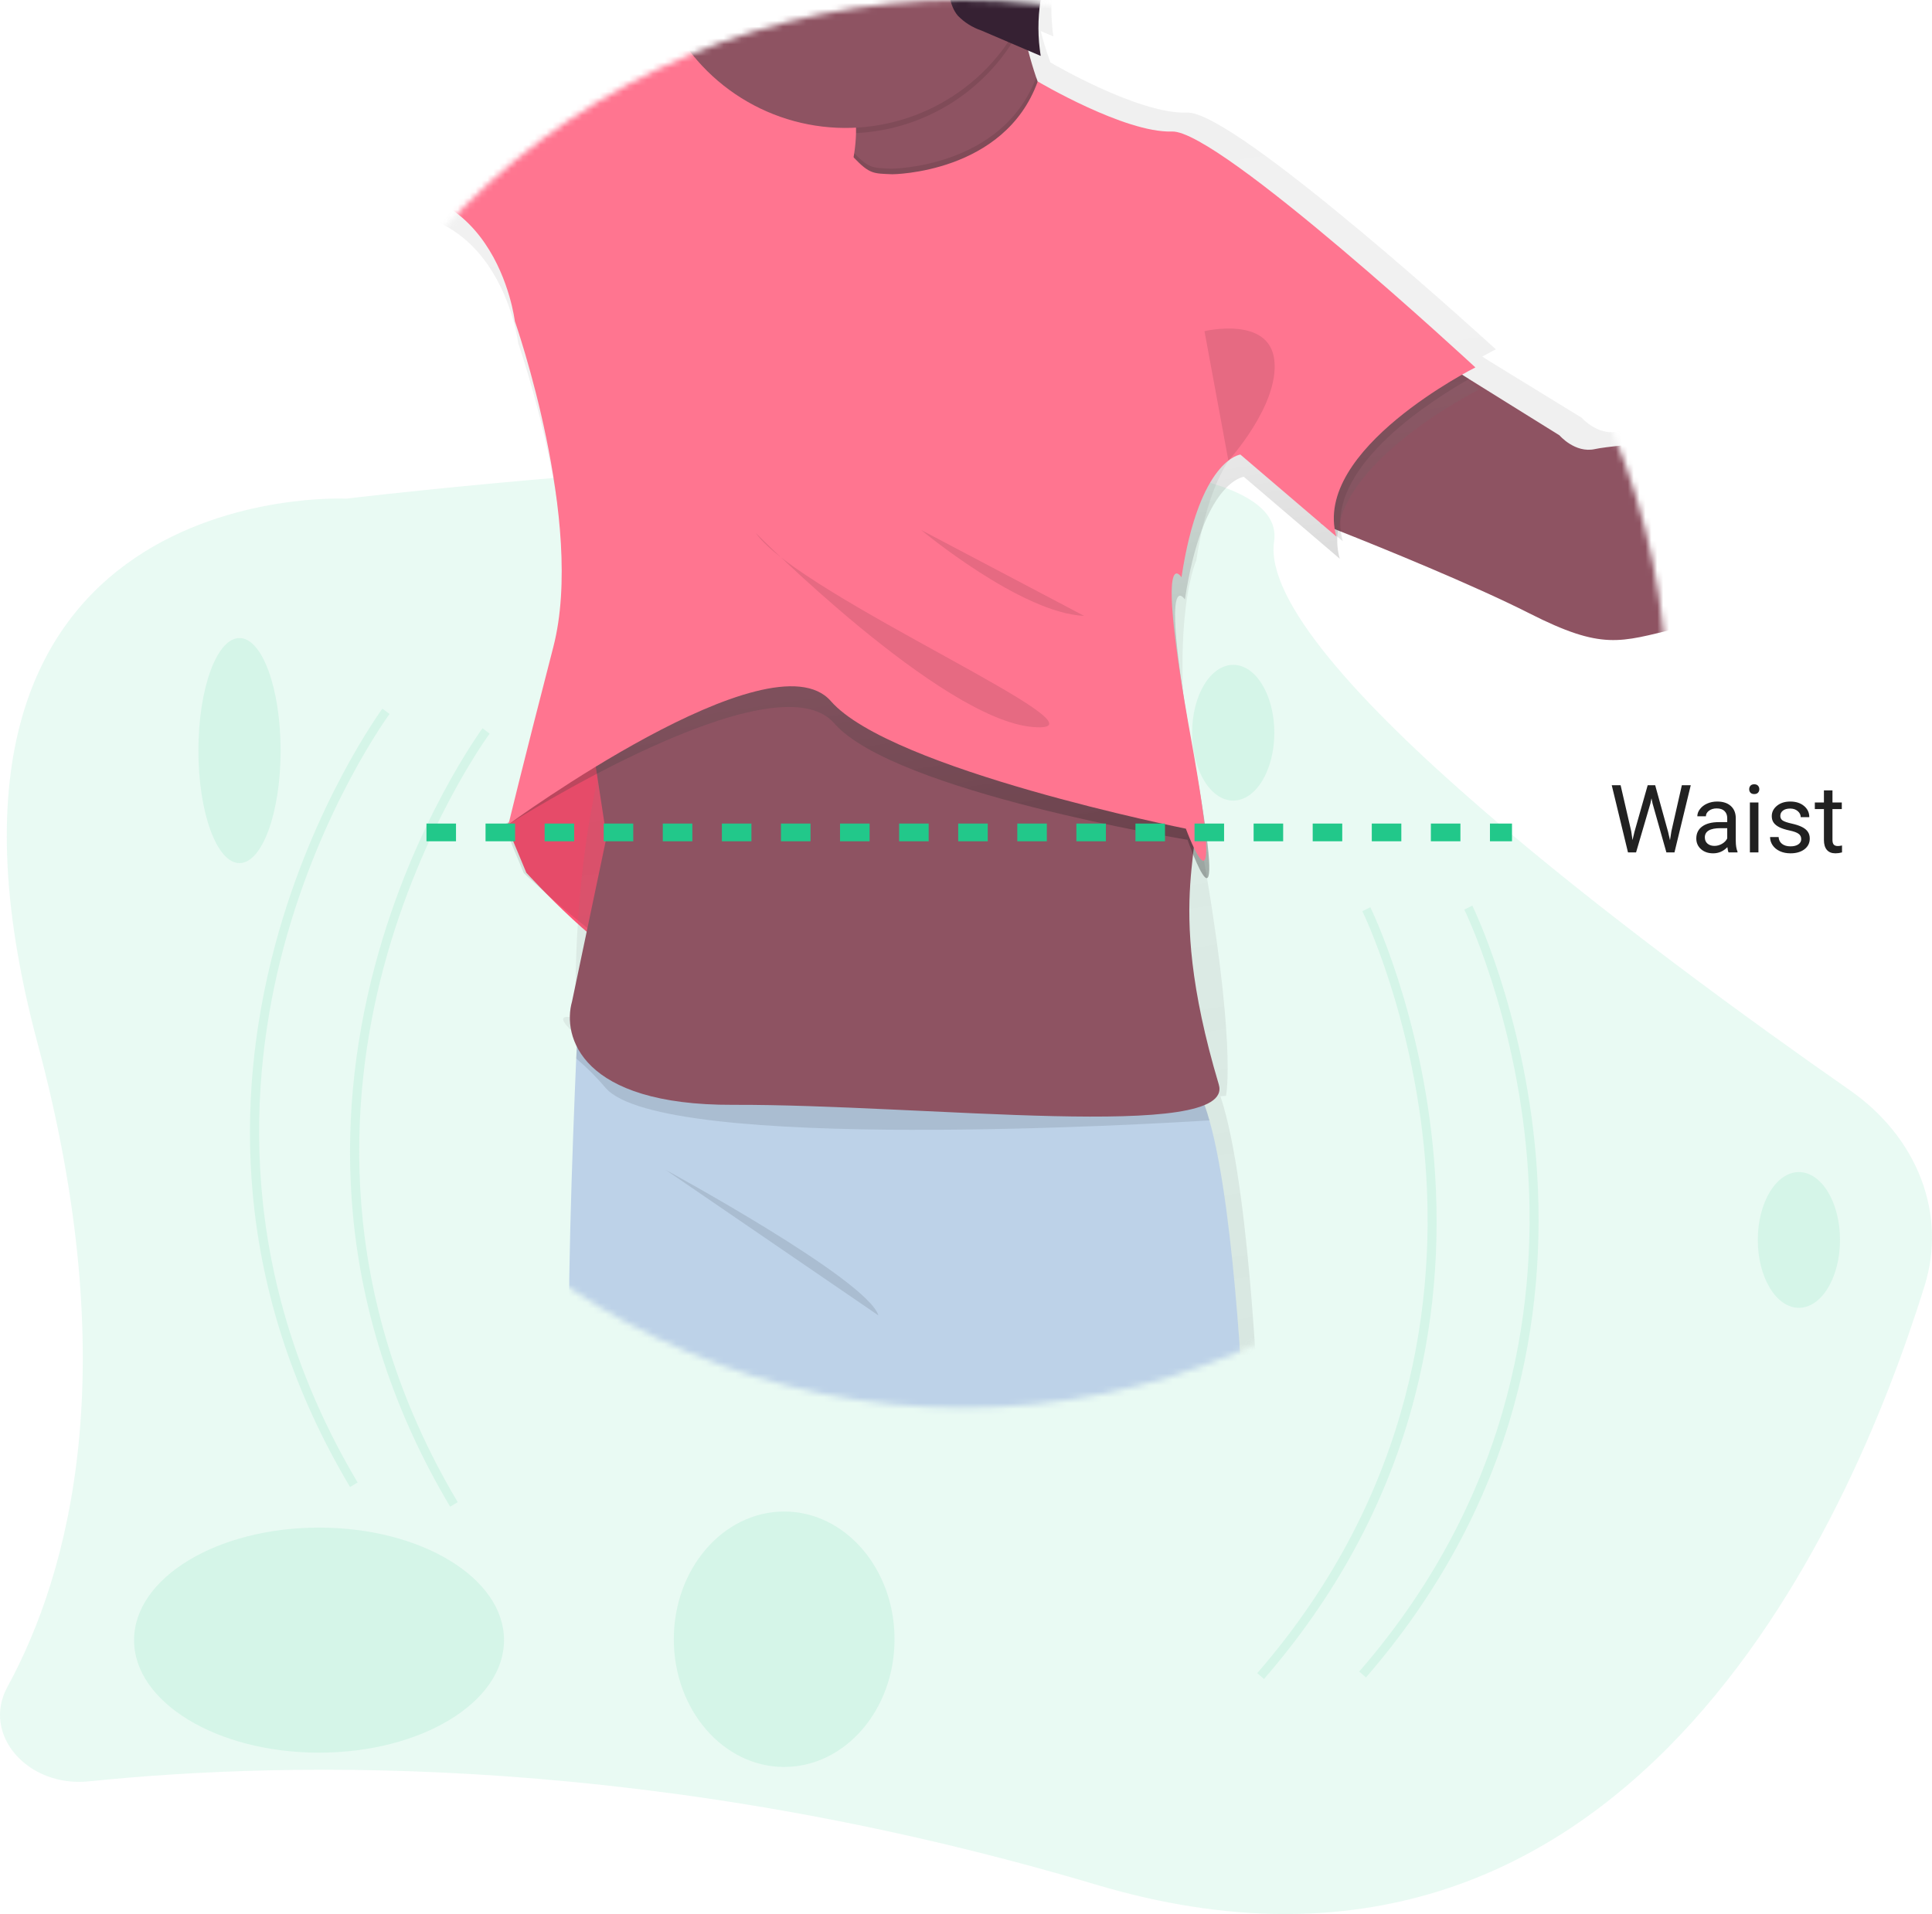 <svg width="327" height="324" viewBox="0 0 327 324" fill="none" xmlns="http://www.w3.org/2000/svg">
<path opacity="0.1" d="M58.597 84.409C58.597 84.409 -19.392 80.478 6.366 176.63C21.086 231.588 11.857 266.094 1.242 285.579C-3.135 293.612 4.672 302.605 15.06 301.537C49.764 297.972 111.381 296.972 185.588 319.044C274.742 345.556 312.888 259.016 325.748 217.649C329.532 205.479 324.577 192.553 313.097 184.549C279.861 161.355 212.68 111.736 215.648 91.665C219.584 65.057 58.597 84.409 58.597 84.409Z" fill="#22C88A"/>
<path opacity="0.1" d="M59.248 251.714C49.87 235.96 44.328 219.227 42.767 201.984C41.518 188.19 42.797 174.042 46.576 159.931C53.004 135.917 64.62 120.109 64.726 119.952L65.936 120.859C65.821 121.013 54.356 136.633 48.006 160.384C42.159 182.266 39.585 215.741 60.533 250.949L59.248 251.714Z" fill="#22C88A"/>
<path opacity="0.1" d="M76.188 255.04C66.81 239.286 61.268 222.553 59.707 205.31C58.458 191.516 59.737 177.368 63.516 163.257C69.944 139.243 81.56 123.435 81.666 123.278L82.876 124.185C82.761 124.339 71.296 139.959 64.946 163.71C59.099 185.592 56.525 219.067 77.473 254.275L76.188 255.04Z" fill="#22C88A"/>
<path opacity="0.1" d="M231.197 283.943C243.218 270.103 251.646 254.613 256.247 237.926C259.929 224.573 261.178 210.41 259.968 195.867C257.905 171.094 249.283 153.475 249.196 153.3L247.84 153.971C247.925 154.143 256.438 171.547 258.464 196.048C260.334 218.62 256.922 252.019 230.053 282.951L231.197 283.943Z" fill="#22C88A"/>
<path opacity="0.1" d="M213.936 284.212C225.957 270.373 234.385 254.882 238.986 238.195C242.668 224.842 243.917 210.68 242.707 196.136C240.644 171.363 232.023 153.744 231.935 153.569L230.58 154.24C230.664 154.412 239.177 171.817 241.204 196.317C243.073 218.889 239.661 252.288 212.792 283.22L213.936 284.212Z" fill="#22C88A"/>
<path opacity="0.1" d="M40.538 146.103C44.38 146.103 47.495 137.575 47.495 127.054C47.495 116.534 44.38 108.005 40.538 108.005C36.695 108.005 33.58 116.534 33.58 127.054C33.58 137.575 36.695 146.103 40.538 146.103Z" fill="#22C88A"/>
<path opacity="0.1" d="M208.73 135.521C212.573 135.521 215.688 130.376 215.688 124.031C215.688 117.685 212.573 112.541 208.73 112.541C204.887 112.541 201.772 117.685 201.772 124.031C201.772 130.376 204.887 135.521 208.73 135.521Z" fill="#22C88A"/>
<path opacity="0.1" d="M304.472 221.38C308.315 221.38 311.43 216.236 311.43 209.89C311.43 203.545 308.315 198.401 304.472 198.401C300.63 198.401 297.515 203.545 297.515 209.89C297.515 216.236 300.63 221.38 304.472 221.38Z" fill="#22C88A"/>
<path opacity="0.1" d="M53.999 296.681C71.291 296.681 85.308 288.153 85.308 277.632C85.308 267.112 71.291 258.583 53.999 258.583C36.708 258.583 22.69 267.112 22.69 277.632C22.69 288.153 36.708 296.681 53.999 296.681Z" fill="#22C88A"/>
<path opacity="0.1" d="M132.725 299.1C143.042 299.1 151.405 289.421 151.405 277.481C151.405 265.541 143.042 255.862 132.725 255.862C122.409 255.862 114.045 265.541 114.045 277.481C114.045 289.421 122.409 299.1 132.725 299.1Z" fill="#22C88A"/>
<mask id="mask0" mask-type="alpha" maskUnits="userSpaceOnUse" x="43" y="0" width="240" height="239">
<ellipse cx="162.953" cy="119.153" rx="119.207" ry="119.153" fill="#C4C4C4"/>
</mask>
<g mask="url(#mask0)">
<path d="M85.693 139.592L89.082 147.729C89.082 147.729 103.177 163.23 108.94 163.639C114.702 164.048 108.01 123.544 108.01 123.544L85.693 139.592Z" fill="#FF5374"/>
<path opacity="0.1" d="M85.267 139.658L88.656 147.794C88.656 147.794 104.632 163.007 110.394 163.416C116.157 163.825 109.464 123.322 109.464 123.322L85.267 139.658Z" fill="black"/>
<path d="M305.642 65.018C304.397 65.548 303.295 66.365 302.427 67.403C301.558 68.441 300.948 69.67 300.647 70.99L299.683 70.983L296.089 70.956C296.089 70.956 277.272 72.268 273.837 73.035C270.403 73.801 267.707 70.711 267.707 70.711L252.102 61.136L250.886 60.36C252.295 59.567 253.181 59.133 253.181 59.133C253.181 59.133 209.054 18.727 200.924 19.058C192.794 19.388 177.933 10.653 177.786 10.57L177.532 9.858C177.003 8.351 176.547 6.813 176.145 5.258L178.295 6.161C178.211 5.615 178.128 5.07 178.101 4.516C177.523 -1.216 178.603 -6.994 181.211 -12.13C184.256 -18.082 189.328 -23.171 190.668 -29.7C191.172 -32.496 191.154 -35.362 190.615 -38.152C189.9 -43.217 187.804 -47.987 184.558 -51.94C182.91 -53.913 180.862 -55.513 178.55 -56.636C176.238 -57.758 173.714 -58.378 171.145 -58.453C169.797 -58.458 168.448 -58.281 167.104 -58.383C159.105 -59.016 154.68 -68.935 146.786 -70.325C143.106 -70.974 139.332 -69.598 136.181 -67.614C133.029 -65.63 130.296 -63.055 127.244 -60.923C124.192 -58.791 120.632 -57.023 117.985 -54.26C117.71 -53.977 117.424 -53.645 117.168 -53.307L116.663 -52.643C115.618 -51.196 114.756 -49.626 114.097 -47.967L113.992 -47.71C113.923 -47.536 113.864 -47.354 113.805 -47.171C113.746 -46.989 113.704 -46.886 113.668 -46.746C113.632 -46.606 113.564 -46.422 113.521 -46.262L113.393 -45.78L113.29 -45.322C113.258 -45.153 113.216 -44.983 113.195 -44.806C113.174 -44.63 113.143 -44.519 113.127 -44.373L113.062 -43.853L113.039 -43.435C113.065 -43.266 113.027 -43.077 113.025 -42.904C113.022 -42.73 113.063 -42.65 113.082 -42.527C113.101 -42.405 113.137 -42.17 113.164 -41.991C113.192 -41.813 113.2 -41.756 113.217 -41.643C113.235 -41.531 113.275 -41.267 113.305 -41.07C113.336 -40.872 113.334 -40.882 113.348 -40.788C113.427 -40.517 113.526 -40.252 113.643 -39.995C114.416 -38.343 116.436 -36.843 118.007 -35.505C117.878 -35.341 117.748 -35.186 117.621 -35.012C114.915 -31.467 112.951 -27.413 111.849 -23.091C110.746 -18.77 110.526 -14.27 111.202 -9.862C111.503 -7.903 111.982 -5.976 112.632 -4.104C110.725 -5.133 108.717 -5.964 106.641 -6.584C99.804 -8.662 92.593 -9.202 85.523 -8.163C73.983 -6.531 57.136 -8.379 57.136 -8.379C57.67 -7.653 58.114 -6.864 58.458 -6.031C57.69 -6.327 56.862 -6.643 55.956 -6.967C48.654 -9.556 40.965 -10.885 33.218 -10.896C33.218 -10.896 28.524 -9.494 26.342 -19.468C25.641 -22.582 24.596 -25.608 23.228 -28.491C19.065 -37.281 15.712 -46.432 13.21 -55.831L9.338 -70.369C9.338 -70.369 10.676 -110.035 3.805 -125.807C4.417 -131.175 2.904 -135.775 -2.233 -138.463C-22.502 -149.085 -32.887 -94.078 -32.887 -94.078L-38.699 -86.402C-40.625 -87.275 -42.716 -87.727 -44.831 -87.725C-44.831 -87.725 -47.932 -83.4 -48.918 -72.739C-49.438 -67.087 -57.3 -56.576 -64.548 -47.969C-69.695 -41.858 -74.604 -35.572 -79.5 -29.269C-83.116 -24.596 -91.667 -17.397 -111.746 -10.992C-114.893 -9.991 -117.754 -9.062 -120.367 -8.21C-120.054 -10.744 -120.09 -13.31 -120.475 -15.835C-121.48 -22.185 -124.615 -28.004 -129.364 -32.337C-134.113 -36.669 -140.194 -39.258 -146.609 -39.678C-146.616 -40.35 -146.718 -41.019 -146.913 -41.662C-147.477 -43.025 -148.393 -44.214 -149.567 -45.106C-154.724 -49.803 -160.269 -54.593 -167.11 -56.145C-169.928 -56.772 -172.848 -56.794 -175.676 -56.21L-177.105 -55.991C-177.397 -55.946 -177.679 -55.903 -177.971 -55.858C-180.987 -55.224 -183.833 -53.954 -186.319 -52.133C-188.805 -50.312 -190.874 -47.981 -192.388 -45.297C-194.228 -41.849 -195.058 -37.968 -196.547 -34.362C-199.316 -27.681 -204.294 -22.097 -209.902 -17.427C-213.273 -14.611 -216.879 -12.076 -219.996 -8.99C-231.305 2.202 -234.557 20.188 -229.021 34.971C-226.584 41.46 -222.592 47.606 -222.351 54.528C-222.173 59.9 -224.287 65.074 -226.498 69.994C-228.71 74.914 -231.079 79.935 -231.432 85.293C-231.786 90.65 -229.648 96.569 -224.823 99.045C-223.048 99.948 -220.999 100.384 -219.422 101.568C-218.351 102.501 -217.409 103.574 -216.623 104.758C-213.678 108.572 -209.99 111.749 -205.78 114.096C-201.571 116.443 -196.93 117.911 -192.136 118.41C-190.618 118.56 -189.085 118.494 -187.585 118.214L-187.425 118.19L-187.134 118.145C-183.649 117.833 -180.254 116.37 -179.565 113.136C-179.496 112.415 -179.337 111.705 -179.09 111.023C-178.837 110.504 -178.404 110.096 -177.871 109.874C-176.719 109.958 -175.584 110.199 -174.498 110.59C-169.298 112.351 -163.797 113.05 -158.322 112.646C-157.407 112.58 -156.497 112.457 -155.597 112.277C-153.687 112.165 -151.831 111.604 -150.179 110.639C-148.619 109.522 -147.349 108.047 -146.477 106.338C-146.28 105.99 -146.105 105.626 -145.916 105.289C-146.008 112.99 -147.231 120.636 -149.544 127.982C-149.544 127.982 -153.747 138.25 -151.891 147.668C-151.58 151.155 -150.32 154.49 -148.249 157.312C-148.249 157.312 -148.153 156.874 -147.923 156.175C-145.891 158.636 -139.261 166.485 -135.316 168.99C-133.777 177.907 -132.1 189.113 -132.866 191.589C-134.144 195.817 -135.795 224.761 -107.307 239.967L-99.434 251.976L-123.443 257.413C-125.949 257.451 -158.342 258.041 -157.55 264.281C-156.721 270.766 -142.132 332.922 -126.327 326.142C-111.596 319.825 -119.465 302.252 -120.604 299.905L-120.082 299.671L-120.709 299.594L-110.218 286.082C-110.203 284.63 -110.764 283.232 -111.776 282.191L-111.664 282.107L-81.819 278.894L-72.532 292.968C-72.532 292.968 -57.958 309.14 -65.224 325.738C-72.49 342.337 -78.78 367.516 -78.181 382.111C-77.691 394.048 -84.616 406.908 -87.147 411.184C-92.417 413.916 -112.455 425.55 -102.005 436.914C-90.041 449.924 -54.179 472.682 -41.535 469.774C-28.891 466.866 -35.44 458.35 -35.44 458.35L-47.719 449.624C-47.719 449.624 -52.981 427.83 -53.208 421.253C-53.309 417.832 -56.152 415.794 -58.952 415.173C-59.047 407.825 -58.586 393.799 -54.266 385.428C-48.22 373.684 -30.73 323.402 -30.73 323.402C-30.73 323.402 -23.969 315.264 -28.889 294.881C-30.87 286.657 -32.385 279.401 -33.497 273.652L-5.45 270.638C-5.45 270.638 23.969 263.064 -1.227 234.159C-26.423 205.254 -74.364 180.485 -74.364 180.485L-77.783 160.73C-75.752 160.919 -74.567 160.988 -74.567 160.988C-74.567 160.988 -74.846 160.299 -75.324 159.063L-74.857 159.098C-74.857 159.098 -85.223 133.071 -90.425 111.914L-88.543 112.454C-66.723 131.067 -57.001 111.022 -57.001 111.022C-57.001 111.022 -26.276 49.994 -29.728 53.102C-30.095 53.359 -30.509 53.541 -30.948 53.636C-31.386 53.731 -31.839 53.738 -32.28 53.656L-30.835 44.233C-30.835 44.233 -21.981 24.803 -40.279 17.44C-55.213 11.43 -50.965 36.786 -48.902 46.297L-49.667 45.827C-49.667 45.827 -59.744 67.582 -65.094 79.662C-70.443 91.742 -77.458 85.405 -77.458 85.405L-87.879 76.75C-87.033 72.514 -86.966 68.159 -87.68 63.899C-87.942 60.891 -88.834 57.971 -90.298 55.33C-91.762 52.689 -93.766 50.385 -96.178 48.569C-104.017 42.695 -107.026 36.303 -108.022 31.181C-108.364 28.501 -108.162 25.779 -107.428 23.178L-64.987 -8.344C-64.987 -8.344 -55.221 -9.685 -45.211 -31.872C-38.697 -46.08 -31.241 -59.835 -22.891 -73.047C-22.891 -73.047 -23.224 -73.401 -23.794 -73.978C-23.409 -74.604 -23.182 -74.947 -23.182 -74.947C-23.182 -74.947 -23.838 -75.646 -24.934 -76.71L-19.072 -86.01C-18.729 -82.265 -18.188 -78.54 -17.451 -74.853L-11.856 -62.956L0.834 6.102C0.834 6.102 -0.396 13.028 15.014 17.493C28.047 21.272 48.765 27.725 54.814 29.638C54.685 30.177 54.604 30.469 54.604 30.469L56.261 30.1L56.523 30.175C84.246 23.351 87.583 51.56 87.583 51.56C87.583 51.56 107.608 106.917 102.065 128.102C96.521 149.288 97.469 172.387 97.469 172.387C97.469 172.387 92.328 170.806 97.954 175.556C97.933 176.05 97.909 176.583 97.878 177.137C97.239 191.316 96.001 221.457 96.756 233.488C97.241 244.483 96.793 255.498 95.416 266.417L100.634 319.353L118.739 317.476L118.83 319.388C118.877 320.356 118.689 321.321 118.28 322.2C117.872 323.08 117.255 323.846 116.484 324.434C110.845 328.714 98.098 342.648 104.796 378.601L105.065 384.508C105.577 394.503 104.052 404.498 100.583 413.886C100.282 414.683 100.023 415.444 99.817 416.169C99.805 415.781 99.923 415.401 100.151 415.087C100.151 415.087 91.11 418.455 96.891 443.393C102.673 468.33 106.226 472.301 110.11 472.023C113.995 471.746 133.429 473.458 130.999 464.311C128.569 455.164 124.531 434.637 125.29 431.297C126.049 427.956 129.844 418.674 124.697 417.364C125.212 411.362 124.982 405.32 124.012 399.375C124.012 399.375 131.147 383.114 137.026 376.564C142.904 370.014 145.09 360.084 145.678 347.645C145.726 346.829 163.368 330.73 158.816 320.301C158.02 318.498 157.399 316.89 156.886 315.428C156.662 314.779 156.462 314.165 156.278 313.596L156.626 313.543L156.953 288.959L160.527 312.301L162.944 312.248L163.147 314.142L165.568 336.678C166.053 341.066 165.755 345.504 164.688 349.787C161.989 360.451 157.597 383.944 163.415 407.731L166.48 429.263C165.823 429.499 156.415 433.297 161.998 457.38C167.74 482.315 171.323 486.29 175.207 486.013C179.092 485.735 198.527 487.447 196.106 478.299C193.685 469.151 189.637 448.625 190.396 445.284C191.155 441.944 192.118 433.269 186.97 431.959C186.563 429.129 186.827 426.244 187.74 423.535C189.298 419.629 193.725 401.521 197.014 387.61C200.397 373.523 201.245 358.945 199.518 344.561C199.494 344.401 199.469 344.241 199.445 344.081C198.848 339.23 199.155 334.311 200.351 329.572C201.754 324.261 202.675 318.833 203.105 313.357C203.14 312.706 203.15 312.079 203.146 311.425L207.829 311.334L213.115 241.13C213.115 241.13 211.776 203.722 207.138 187.444C206.948 186.771 206.757 186.155 206.551 185.561L207.504 185.502C207.504 185.502 209.448 176.821 203.128 141.956C196.808 107.09 202.468 94.896 202.468 94.896C204.51 81.705 208.247 76.821 210.589 75.019C211.183 74.498 211.899 74.137 212.671 73.968L226.607 85.723L229.172 87.891C229.169 87.84 229.161 87.79 229.149 87.74L230.258 88.697C230.101 88.149 229.989 87.59 229.925 87.025C236.817 89.733 252.757 96.089 262.429 100.922C275.039 107.221 278.017 105.802 287.839 103.442C293.8 102.019 301.444 97.384 306.523 93.969L306.986 93.658C308.579 94.218 310.226 94.611 311.901 94.83C311.901 94.83 330.047 105.979 327.796 80.904C325.545 55.83 305.642 65.018 305.642 65.018ZM-66.684 418.042C-68.394 417.805 -70.073 417.381 -71.69 416.777L-66.684 418.042ZM-132.993 153.042L-132.397 156.56L-132.624 156.71C-132.739 155.457 -132.87 154.226 -132.993 153.042ZM166.427 429.358L166.638 430.731C166.435 430.572 166.301 430.341 166.262 430.086C166.223 429.831 166.282 429.571 166.427 429.358Z" fill="url(#paint0_linear)"/>
<path d="M154.433 8.284L127.16 12.459L131.552 41.142L158.824 36.967L154.433 8.284Z" fill="#FF7590"/>
<path d="M210.67 243.016L205.632 312.768L159.245 313.614L155.693 290.413L155.412 314.855L100.458 320.535L95.289 267.909C96.617 257.046 97.032 246.091 96.53 235.159C95.787 223.203 96.92 193.26 97.527 179.183C97.778 174.534 97.87 171.613 97.87 171.613C97.87 171.613 194.267 176.739 201.459 182.856C202.687 183.9 203.766 186.353 204.709 189.683C209.281 205.846 210.67 243.016 210.67 243.016Z" fill="#BDD2E8"/>
<path opacity="0.1" d="M102.253 264.11C102.253 264.11 136.072 239.201 145.657 241.901L102.253 264.11Z" fill="black"/>
<path opacity="0.1" d="M112.666 198.03C112.666 198.03 146.782 216.551 148.681 222.67L112.666 198.03Z" fill="black"/>
<path d="M307.501 93.126C307.501 93.126 305.334 94.815 302.108 97.003C297.129 100.383 289.642 104.975 283.794 106.381C274.159 108.703 271.246 110.111 258.859 103.827C249.353 99.007 233.703 92.654 226.9 89.961L223.936 88.769L223.639 88.651L223.621 88.538L226.623 73.507L243.468 60.947L248.618 64.153L263.947 73.692C263.947 73.692 266.585 76.773 269.962 76.015C273.34 75.257 291.789 73.992 291.789 73.992L295.318 74.029L302.753 74.123L307.501 93.126Z" fill="#8E5362"/>
<path d="M76.844 20.644L56.905 32.86L56.597 33.051L56.345 32.974L54.917 32.51C48.985 30.607 28.607 24.112 15.838 20.36C0.723 15.937 1.907 9.018 1.907 9.018L-10.683 -59.633L-16.191 -71.465C-16.191 -71.465 -25.167 -113.056 -6.361 -126.705C12.444 -140.354 10.162 -67.001 10.162 -67.001L14.011 -52.422C16.483 -43.097 19.791 -34.013 23.893 -25.282C25.236 -22.41 26.265 -19.402 26.961 -16.31C29.126 -6.381 33.726 -7.769 33.726 -7.769C41.331 -7.74 48.875 -6.401 56.026 -3.811C58.675 -2.892 61.248 -1.767 63.721 -0.446L76.844 20.644Z" fill="#8E5362"/>
<path d="M157.748 41.944L139.272 42.848C139.272 42.848 143.411 34.052 144.584 25.932C144.755 24.817 144.856 23.693 144.887 22.565C144.961 19.407 144.384 16.579 142.667 14.734C136.145 7.715 171.452 -8.923 171.452 -8.923C171.666 -4.518 172.199 -0.135 173.046 4.192C173.616 7.207 174.392 10.178 175.37 13.086C177.421 18.999 180.526 24.385 185.226 26.668C198.065 32.884 157.748 41.944 157.748 41.944Z" fill="#8E5362"/>
<path opacity="0.1" d="M157.748 41.944L139.272 42.848C139.272 42.848 143.411 34.052 144.584 25.932C147.138 28.592 147.852 28.416 150.886 28.557C150.886 28.557 169.659 28.465 175.389 13.083C177.44 18.996 180.545 24.382 185.245 26.665C198.065 32.884 157.748 41.944 157.748 41.944Z" fill="black"/>
<path opacity="0.1" d="M226.938 89.956C227.002 90.518 227.113 91.074 227.269 91.618L223.946 88.768L223.669 88.531L226.671 73.5L243.516 60.94L248.665 64.146C242.529 67.635 225.458 78.344 226.938 89.956Z" fill="black"/>
<path opacity="0.1" d="M76.844 20.644L56.905 32.86L56.341 32.946L54.712 33.311C54.712 33.311 54.793 33.02 54.912 32.481C56.029 27.893 61.05 5.555 55.965 -3.83C58.614 -2.911 61.187 -1.786 63.66 -0.466L76.844 20.644Z" fill="black"/>
<path opacity="0.1" d="M204.704 189.655C196.296 190.182 112.138 195.213 102.528 184.182C101 182.379 99.327 180.704 97.526 179.173C97.777 174.525 97.868 171.604 97.868 171.604C97.868 171.604 194.265 176.73 201.458 182.847C202.683 183.872 203.76 186.316 204.704 189.655Z" fill="black"/>
<path opacity="0.1" d="M173.042 4.164C172.259 5.737 171.35 7.244 170.325 8.671C167.747 12.277 164.472 15.331 160.695 17.652C156.918 19.972 152.714 21.513 148.331 22.182C147.198 22.356 146.056 22.473 144.911 22.533C144.985 19.374 144.408 16.546 142.691 14.701C136.169 7.682 171.476 -8.955 171.476 -8.955C171.681 -4.55 172.204 -0.166 173.042 4.164Z" fill="black"/>
<path opacity="0.1" d="M111.421 138.547C111.421 138.547 141.713 160.377 157 159.644L111.421 138.547Z" fill="black"/>
<path opacity="0.1" d="M176.039 -16.68C177.361 -8.076 175.249 0.702 170.157 7.763L166.202 6.068C164.693 5.555 163.328 4.692 162.216 3.55C160.717 1.739 160.682 -0.816 160.42 -3.153C159.865 -8.102 157.695 -13.217 153.378 -15.703C146.379 -19.742 136.805 -15.447 129.717 -19.376C127.992 -20.439 126.418 -21.729 125.039 -23.212L117.876 -30.268C117.446 -30.683 116.942 -31.087 116.396 -31.572C120.327 -36.831 125.724 -40.81 131.911 -43.01C138.097 -45.21 144.795 -45.532 151.164 -43.935C157.532 -42.339 163.287 -38.895 167.704 -34.038C172.121 -29.18 175.003 -23.125 175.989 -16.634L176.039 -16.68Z" fill="black"/>
<path opacity="0.1" d="M166.954 3.941C165.444 3.431 164.077 2.568 162.969 1.423C161.469 -0.388 161.434 -2.942 161.172 -5.28C160.617 -10.228 158.448 -15.344 154.13 -17.83C147.131 -21.869 137.557 -17.574 130.469 -21.503C128.744 -22.565 127.17 -23.856 125.791 -25.339L118.628 -32.395C117.065 -33.926 114.271 -35.703 113.385 -37.723C111.804 -41.196 113.675 -46.324 115.986 -49.777C113.313 -46.422 110.736 -40.436 112.516 -36.541C113.441 -34.526 116.206 -32.746 117.76 -31.213L124.923 -24.157C126.302 -22.674 127.876 -21.383 129.601 -20.321C136.661 -16.387 146.234 -20.683 153.262 -16.648C157.57 -14.16 159.739 -9.045 160.295 -4.096C160.556 -1.759 160.591 0.796 162.091 2.607C163.2 3.751 164.566 4.615 166.076 5.125L176.129 9.428C176.045 8.882 175.962 8.337 175.936 7.792L166.954 3.941Z" fill="black"/>
<path d="M124.04 187.02C98.26 187.117 95.151 175.401 96.819 169.532L102.662 141.688L100.358 126.641L119.253 105.461L146.19 114.811L201.619 134.237C204.843 142.726 196.399 150.435 206.285 183.571C209.214 193.39 156.264 186.898 124.04 187.02Z" fill="#8E5362"/>
<path d="M151.606 33.26C151.606 33.26 170.581 33.165 176.217 17.547C176.217 17.547 190.964 26.3 198.939 26.022C206.914 25.744 250.29 65.957 250.29 65.957C250.29 65.957 222.576 79.824 226.761 94.583L210.517 80.708C210.517 80.708 203.575 81.444 200.551 101.484C200.551 101.484 195.898 94.169 202.166 128.821C208.434 163.473 201.003 142.156 201.003 142.156C201.003 142.156 151.31 134.047 141.198 122.438C131.086 110.829 86.068 139.541 86.068 139.541C86.068 139.541 88.79 134.312 94.23 113.267C99.671 92.222 87.713 58.124 87.713 58.124C87.713 58.124 84.381 30.077 57.183 36.811C57.183 36.811 64.65 8.074 57.743 -1.456C57.743 -1.456 74.268 0.422 85.592 -1.177C92.538 -2.185 99.622 -1.625 106.324 0.461C109.974 1.606 113.427 3.224 115.587 5.453C122.062 12.162 130.319 7.375 130.319 7.375C133.586 13.921 137.348 20.208 141.571 26.182C142.043 26.812 142.514 27.433 142.989 28.024C143.679 28.881 144.387 29.735 145.069 30.42C147.82 33.3 148.447 33.118 151.606 33.26Z" fill="url(#paint1_linear)"/>
<path d="M151.03 29.498C151.03 29.498 170.006 29.403 175.641 13.786C175.641 13.786 190.389 22.538 198.364 22.261C206.338 21.983 249.714 62.195 249.714 62.195C249.714 62.195 222.001 76.063 226.185 90.822L209.941 76.947C209.941 76.947 202.999 77.682 199.975 97.722C199.975 97.722 195.323 90.407 201.59 125.059C207.858 159.711 200.715 140.275 200.715 140.275C200.715 140.275 150.735 130.285 140.622 118.676C130.51 107.068 86.068 139.541 86.068 139.541C86.068 139.541 88.215 130.55 93.655 109.505C99.095 88.461 87.137 54.362 87.137 54.362C87.137 54.362 83.805 26.316 56.607 33.05C56.607 33.05 64.074 4.312 57.168 -5.217C57.168 -5.217 73.692 -3.339 85.016 -4.938C91.963 -5.947 99.047 -5.387 105.749 -3.3C109.398 -2.155 112.851 -0.538 115.012 1.692C121.486 8.4 129.743 3.613 129.743 3.613C133.011 10.159 136.773 16.446 140.996 22.42C141.468 23.05 141.938 23.671 142.414 24.263C143.103 25.12 143.811 25.974 144.494 26.658C147.244 29.538 147.871 29.356 151.03 29.498Z" fill="#FF7590"/>
<path opacity="0.1" d="M203.865 56.058L207.914 77.979C207.914 77.979 216.53 68.556 215.688 60.985C214.846 53.414 203.865 56.058 203.865 56.058Z" fill="black"/>
<path opacity="0.1" d="M127.921 90.226C127.921 90.226 159.219 121.768 174.817 123.066C190.415 124.364 135.326 100.873 127.921 90.226Z" fill="black"/>
<path opacity="0.1" d="M155.92 89.722C155.92 89.722 172.83 103.803 183.486 104.25L155.92 89.722Z" fill="black"/>
<path d="M176.039 -16.68C177.036 -10.17 176.08 -3.511 173.292 2.456C170.504 8.422 166.009 13.428 160.376 16.84C154.743 20.252 148.225 21.918 141.645 21.625C135.066 21.333 128.721 19.096 123.413 15.197C118.105 11.299 114.072 5.914 111.825 -0.277C109.577 -6.467 109.216 -13.185 110.786 -19.581C112.356 -25.977 115.788 -31.763 120.647 -36.209C125.506 -40.654 131.574 -43.559 138.084 -44.556C142.409 -45.234 146.825 -45.05 151.078 -44.014C155.331 -42.979 159.337 -41.111 162.865 -38.52C166.394 -35.929 169.374 -32.665 171.635 -28.917C173.896 -25.168 175.393 -21.01 176.039 -16.68Z" fill="#8E5362"/>
<path d="M116.837 -50.754C119.436 -53.452 122.847 -55.187 125.904 -57.349C128.961 -59.511 131.563 -62.066 134.657 -63.983C137.752 -65.9 141.453 -67.314 145.065 -66.664C152.816 -65.262 157.175 -55.4 165.022 -54.753C166.347 -54.648 167.668 -54.821 168.986 -54.821C171.517 -54.731 173.999 -54.105 176.27 -52.985C178.54 -51.864 180.547 -50.274 182.157 -48.32C185.348 -44.368 187.405 -39.623 188.109 -34.592C188.64 -31.821 188.661 -28.977 188.171 -26.199C186.873 -19.715 181.903 -14.652 178.926 -8.758C176.117 -3.124 175.144 3.248 176.143 9.464L166.091 5.161C164.581 4.651 163.215 3.788 162.106 2.643C160.606 0.832 160.571 -1.723 160.309 -4.06C159.754 -9.009 157.585 -14.124 153.277 -16.612C146.268 -20.649 136.695 -16.354 129.615 -20.285C127.89 -21.347 126.317 -22.638 124.937 -24.121L117.774 -31.177C116.221 -32.71 113.418 -34.484 112.531 -36.505C110.586 -40.846 113.916 -47.699 116.837 -50.754Z" fill="#362133"/>
</g>
<line x1="72.181" y1="140.907" x2="255.913" y2="140.907" stroke="#22C88A" stroke-width="3" stroke-dasharray="5 5"/>
<path d="M276.091 140.704L276.31 142.204L276.63 140.852L278.88 132.915H280.146L282.341 140.852L282.654 142.227L282.896 140.696L284.662 132.915H286.169L283.412 144.29H282.044L279.701 136.001L279.521 135.133L279.341 136.001L276.912 144.29H275.544L272.794 132.915H274.294L276.091 140.704ZM292.568 144.29C292.485 144.123 292.417 143.826 292.365 143.399C291.693 144.097 290.891 144.446 289.958 144.446C289.125 144.446 288.44 144.212 287.904 143.743C287.373 143.269 287.107 142.67 287.107 141.946C287.107 141.066 287.44 140.383 288.107 139.899C288.779 139.409 289.722 139.165 290.935 139.165H292.341V138.501C292.341 137.995 292.19 137.594 291.888 137.297C291.586 136.995 291.141 136.844 290.552 136.844C290.037 136.844 289.604 136.975 289.255 137.235C288.906 137.495 288.732 137.811 288.732 138.18H287.279C287.279 137.758 287.427 137.352 287.724 136.962C288.026 136.566 288.432 136.253 288.943 136.024C289.458 135.795 290.024 135.68 290.638 135.68C291.612 135.68 292.375 135.925 292.927 136.415C293.479 136.899 293.766 137.568 293.787 138.422V142.313C293.787 143.089 293.886 143.706 294.083 144.165V144.29H292.568ZM290.169 143.188C290.623 143.188 291.052 143.071 291.458 142.837C291.865 142.602 292.159 142.297 292.341 141.922V140.188H291.208C289.438 140.188 288.552 140.706 288.552 141.743C288.552 142.196 288.703 142.55 289.005 142.805C289.307 143.061 289.695 143.188 290.169 143.188ZM297.623 144.29H296.177V135.837H297.623V144.29ZM296.06 133.594C296.06 133.36 296.13 133.162 296.271 133.001C296.417 132.839 296.63 132.758 296.912 132.758C297.193 132.758 297.406 132.839 297.552 133.001C297.698 133.162 297.771 133.36 297.771 133.594C297.771 133.829 297.698 134.024 297.552 134.18C297.406 134.337 297.193 134.415 296.912 134.415C296.63 134.415 296.417 134.337 296.271 134.18C296.13 134.024 296.06 133.829 296.06 133.594ZM304.865 142.047C304.865 141.657 304.716 141.355 304.419 141.141C304.128 140.922 303.615 140.735 302.88 140.579C302.151 140.422 301.57 140.235 301.138 140.016C300.711 139.797 300.393 139.537 300.185 139.235C299.982 138.933 299.88 138.574 299.88 138.157C299.88 137.464 300.172 136.878 300.755 136.399C301.344 135.92 302.094 135.68 303.005 135.68C303.964 135.68 304.74 135.928 305.333 136.422C305.932 136.917 306.232 137.55 306.232 138.321H304.779C304.779 137.925 304.61 137.584 304.271 137.297C303.938 137.011 303.516 136.868 303.005 136.868C302.479 136.868 302.068 136.982 301.771 137.212C301.474 137.441 301.326 137.74 301.326 138.11C301.326 138.459 301.464 138.722 301.74 138.899C302.016 139.076 302.513 139.245 303.232 139.407C303.956 139.568 304.542 139.761 304.99 139.985C305.438 140.209 305.768 140.48 305.982 140.797C306.201 141.11 306.31 141.493 306.31 141.946C306.31 142.701 306.008 143.308 305.404 143.766C304.8 144.219 304.016 144.446 303.052 144.446C302.375 144.446 301.776 144.326 301.255 144.087C300.735 143.847 300.326 143.514 300.029 143.087C299.737 142.654 299.591 142.188 299.591 141.688H301.037C301.063 142.172 301.255 142.558 301.615 142.844C301.979 143.126 302.458 143.266 303.052 143.266C303.599 143.266 304.037 143.157 304.365 142.938C304.698 142.714 304.865 142.417 304.865 142.047ZM310.154 133.79V135.837H311.732V136.954H310.154V142.196C310.154 142.534 310.224 142.79 310.365 142.962C310.505 143.128 310.745 143.212 311.083 143.212C311.25 143.212 311.479 143.18 311.771 143.118V144.29C311.391 144.394 311.021 144.446 310.662 144.446C310.016 144.446 309.529 144.251 309.201 143.86C308.873 143.469 308.708 142.915 308.708 142.196V136.954H307.169V135.837H308.708V133.79H310.154Z" fill="black" fill-opacity="0.87"/>
<defs>
<linearGradient id="paint0_linear" x1="111.45" y1="497.247" x2="13.408" y2="-143.11" gradientUnits="userSpaceOnUse">
<stop stop-color="#808080" stop-opacity="0.25"/>
<stop offset="0.54" stop-color="#808080" stop-opacity="0.12"/>
<stop offset="1" stop-color="#808080" stop-opacity="0.1"/>
</linearGradient>
<linearGradient id="paint1_linear" x1="171.577" y1="167.853" x2="143.642" y2="-14.607" gradientUnits="userSpaceOnUse">
<stop stop-opacity="0.36"/>
<stop offset="0.54" stop-color="#808080" stop-opacity="0.12"/>
<stop offset="1" stop-color="#808080" stop-opacity="0.1"/>
</linearGradient>
</defs>
</svg>
